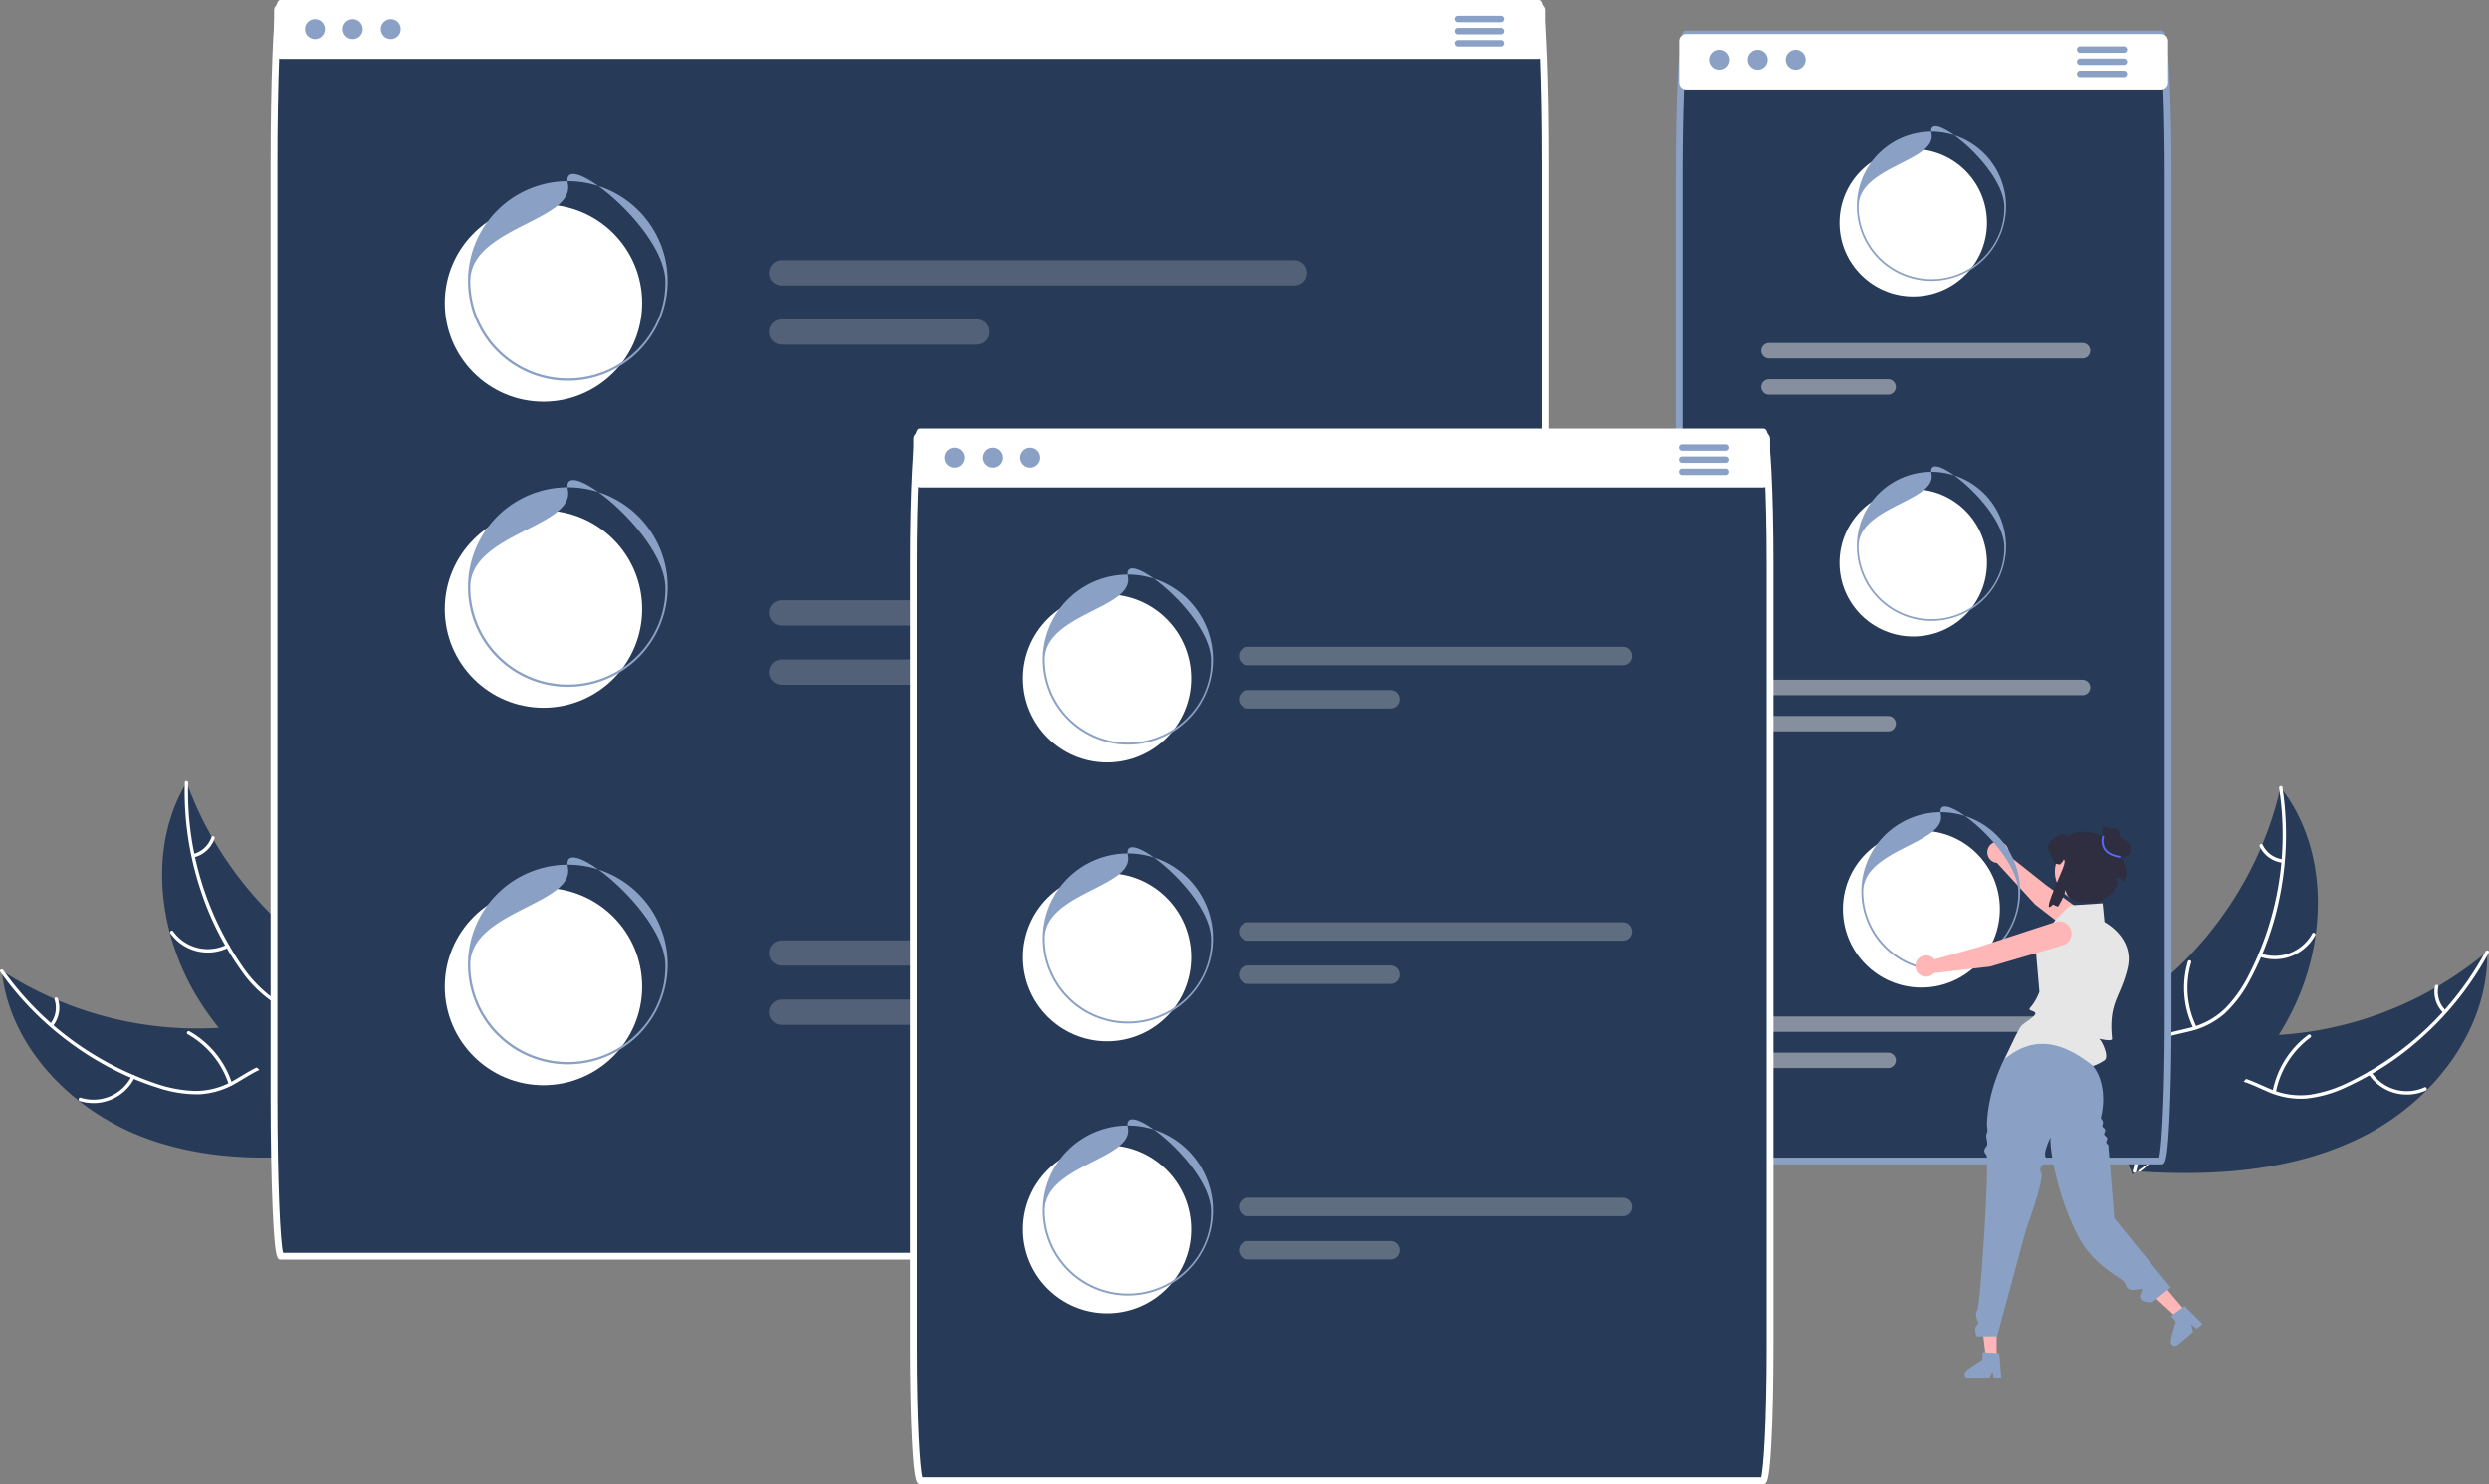 <svg xmlns="http://www.w3.org/2000/svg" width="731.662" height="436.38" viewBox="0 0 731.662 436.38">
  <rect x="0" y="0" width="731.662" height="436.38" fill="#808080" stroke="none"/>
  <g id="web-application-design" transform="translate(0 0)">
    <path id="Path_4379" data-name="Path 4379" d="M277.281,566.582c-21.535-7.834-40.229-26.574-42.6-49.367a105.583,105.583,0,0,0,70.661,16.18c9.531-1.236,20-3.6,28.159,1.481,5.075,3.163,8.226,8.78,9.671,14.583s1.38,11.861,1.306,17.841l.671,1.334C322.652,573,298.816,574.416,277.281,566.582Z" transform="translate(-234.169 -231.81)" fill="#273a57"/>
    <path id="Path_4380" data-name="Path 4380" d="M235.147,517.1a90.245,90.245,0,0,0,44.5,33.208,38.861,38.861,0,0,0,11.96,2.286,22.29,22.29,0,0,0,11.315-3.1c3.234-1.823,6.331-4.062,9.951-5.066a13.648,13.648,0,0,1,11.009,1.838c4.061,2.549,6.963,6.406,9.67,10.276,3.006,4.3,6.06,8.807,10.752,11.416.569.316.045,1.18-.523.864-8.164-4.538-11.186-14.165-18.135-20.017-3.242-2.731-7.327-4.5-11.612-3.619-3.747.771-6.943,3.078-10.2,4.951a23.784,23.784,0,0,1-10.951,3.439,35.926,35.926,0,0,1-12-1.818,87.552,87.552,0,0,1-24.508-12.173,91.845,91.845,0,0,1-22.111-22.007c-.375-.529.515-1.008.888-.482Z" transform="translate(-234.169 -231.81)" fill="#fff"/>
    <path id="Path_4381" data-name="Path 4381" d="M273.749,548.68a13.54,13.54,0,0,1-16.126,6.88c-.62-.195-.346-1.167.274-.972a12.537,12.537,0,0,0,14.988-6.43c.288-.583,1.15-.057.864.523Z" transform="translate(-234.169 -231.81)" fill="#fff"/>
    <path id="Path_4382" data-name="Path 4382" d="M301.4,550.64a26.1,26.1,0,0,0-12.048-14.715c-.567-.318-.044-1.182.523-.864A27.144,27.144,0,0,1,302.384,550.4c.2.62-.783.858-.981.241Z" transform="translate(-234.169 -231.81)" fill="#fff"/>
    <path id="Path_4383" data-name="Path 4383" d="M248.941,532.87a7.664,7.664,0,0,0,1.262-7.162c-.207-.617.776-.855.981-.241a8.588,8.588,0,0,1-1.379,7.926.522.522,0,0,1-.693.171A.507.507,0,0,1,248.941,532.87Z" transform="translate(-234.169 -231.81)" fill="#fff"/>
    <path id="Path_4384" data-name="Path 4384" d="M289.032,461.845c.14.382.28.764.428,1.148a100.929,100.929,0,0,0,6.94,14.829c.2.37.416.743.63,1.106A106.406,106.406,0,0,0,322.7,508.516a103.323,103.323,0,0,0,13.011,8.787c6.289,3.583,13.393,6.968,18,12.263a17.73,17.73,0,0,1,1.353,1.727l-8.342,36.418c-.06.073-.113.149-.173.222l-.267,1.469c-.244-.117-.495-.244-.739-.362-.142-.068-.282-.143-.424-.211-.094-.048-.188-.1-.276-.133-.031-.016-.063-.032-.086-.046-.088-.038-.165-.082-.244-.117q-2.105-1.059-4.2-2.152c-.008,0-.008,0-.015-.012a151.935,151.935,0,0,1-29.866-19.958c-.269-.237-.547-.475-.813-.728A98.606,98.606,0,0,1,298.5,534.052a87.168,87.168,0,0,1-5.177-7.141,72.486,72.486,0,0,1-9.195-20.715c-3.9-14.642-3.083-30.369,4.327-43.363C288.646,462.5,288.834,462.175,289.032,461.845Z" transform="translate(-234.169 -231.81)" fill="#273a57"/>
    <path id="Path_4385" data-name="Path 4385" d="M289.476,462.033a90.245,90.245,0,0,0,15.536,53.306,38.862,38.862,0,0,0,8.173,9.026,22.29,22.29,0,0,0,10.9,4.341c3.679.492,7.5.569,11,1.946a13.648,13.648,0,0,1,7.684,8.1c1.707,4.48,1.7,9.307,1.534,14.027-.187,5.24-.464,10.681,1.712,15.588.264.595-.674.969-.938.375-3.786-8.539-.4-18.045-2.428-26.9-.945-4.132-3.141-8.005-7.093-9.881-3.456-1.64-7.4-1.723-11.126-2.188a23.784,23.784,0,0,1-10.814-3.847,35.927,35.927,0,0,1-8.49-8.678,87.553,87.553,0,0,1-12.239-24.475,91.845,91.845,0,0,1-4.4-30.884c.019-.648,1.018-.495,1,.149Z" transform="translate(-234.169 -231.81)" fill="#fff"/>
    <path id="Path_4386" data-name="Path 4386" d="M301.285,510.487a13.54,13.54,0,0,1-17.018-4.216c-.378-.529.426-1.141.8-.611a12.537,12.537,0,0,0,15.838,3.89c.581-.292.952.647.375.938Z" transform="translate(-234.169 -231.81)" fill="#fff"/>
    <path id="Path_4387" data-name="Path 4387" d="M322.185,528.7a26.1,26.1,0,0,0-.76-19c-.262-.6.676-.97.938-.375a27.144,27.144,0,0,1,.751,19.776C322.9,529.715,321.972,529.313,322.185,528.7Z" transform="translate(-234.169 -231.81)" fill="#fff"/>
    <path id="Path_4388" data-name="Path 4388" d="M291,482.928a7.664,7.664,0,0,0,5.32-4.958c.207-.617,1.134-.215.928.4a8.588,8.588,0,0,1-5.873,5.5.522.522,0,0,1-.656-.281.508.508,0,0,1,.281-.656Z" transform="translate(-234.169 -231.81)" fill="#fff"/>
    <path id="Path_4389" data-name="Path 4389" d="M929.1,565.83c20.409-10.422,36.658-31.318,36.21-54.229a105.583,105.583,0,0,1-68.137,24.742c-9.611-.055-20.294-1.117-27.764,4.931-4.648,3.763-7.084,9.724-7.805,15.661s.088,11.94.9,17.866l-.5,1.406C884.859,577.776,908.689,576.252,929.1,565.83Z" transform="translate(-234.169 -231.81)" fill="#273a57"/>
    <path id="Path_4390" data-name="Path 4390" d="M964.83,511.545a90.245,90.245,0,0,1-40.08,38.426,38.863,38.863,0,0,1-11.588,3.739,22.289,22.289,0,0,1-11.61-1.681c-3.433-1.411-6.782-3.253-10.5-3.8a13.648,13.648,0,0,0-10.7,3.177c-3.716,3.029-6.123,7.213-8.334,11.386-2.455,4.634-4.931,9.485-9.267,12.651-.525.384.1,1.176.625.793,7.544-5.507,9.36-15.432,15.537-22.094,2.882-3.109,6.719-5.367,11.08-5.018,3.813.305,7.268,2.2,10.732,3.66a23.785,23.785,0,0,0,11.291,2.067,35.928,35.928,0,0,0,11.689-3.279,87.553,87.553,0,0,0,22.825-15.094,91.846,91.846,0,0,0,19.238-24.558c.307-.571-.635-.937-.94-.369Z" transform="translate(-234.169 -231.81)" fill="#fff"/>
    <path id="Path_4391" data-name="Path 4391" d="M930.4,547.629a13.54,13.54,0,0,0,16.85,4.845c.591-.27.2-1.2-.392-.931A12.537,12.537,0,0,1,931.2,547c-.357-.543-1.148.085-.793.625Z" transform="translate(-234.169 -231.81)" fill="#fff"/>
    <path id="Path_4392" data-name="Path 4392" d="M903.2,552.974a26.1,26.1,0,0,1,10.148-16.084c.524-.385-.1-1.178-.625-.793A27.144,27.144,0,0,0,902.2,552.855c-.121.64.883.755,1,.119Z" transform="translate(-234.169 -231.81)" fill="#fff"/>
    <path id="Path_4393" data-name="Path 4393" d="M953.079,528.89a7.664,7.664,0,0,1-2.133-6.953c.129-.638-.875-.753-1-.119a8.588,8.588,0,0,0,2.343,7.7.522.522,0,0,0,.709.084.508.508,0,0,0,.084-.709Z" transform="translate(-234.169 -231.81)" fill="#fff"/>
    <path id="Path_4394" data-name="Path 4394" d="M904.561,463.331c-.092.4-.184.792-.284,1.191a100.932,100.932,0,0,1-5.064,15.57c-.157.393-.321.788-.489,1.175a106.406,106.406,0,0,1-21.844,32.52,103.332,103.332,0,0,1-11.832,10.32c-5.8,4.329-12.435,8.561-16.351,14.382a17.718,17.718,0,0,0-1.131,1.88l12.755,35.117c.069.065.13.134.2.2l.445,1.425c.228-.147.461-.3.689-.45.133-.084.262-.177.395-.261.087-.059.175-.118.257-.166.029-.019.058-.039.079-.056.082-.048.154-.1.228-.147q1.959-1.31,3.907-2.652c.008,0,.008,0,.013-.014a151.937,151.937,0,0,0,27.186-23.478c.238-.268.484-.539.717-.823a98.611,98.611,0,0,0,9.6-12.911,87.212,87.212,0,0,0,4.26-7.723,72.486,72.486,0,0,0,6.579-21.688c2.075-15.01-.673-30.517-9.624-42.5C905.025,463.934,904.8,463.635,904.561,463.331Z" transform="translate(-234.169 -231.81)" fill="#273a57"/>
    <path id="Path_4395" data-name="Path 4395" d="M904.144,463.572a90.245,90.245,0,0,1-8.866,54.812,38.859,38.859,0,0,1-7,9.962,22.29,22.29,0,0,1-10.282,5.648c-3.591.94-7.373,1.486-10.673,3.283a13.648,13.648,0,0,0-6.63,8.979c-1.144,4.656-.546,9.445.2,14.109.83,5.178,1.773,10.543.217,15.681-.189.623.788.879.977.257,2.708-8.939-1.817-17.957-.9-27,.43-4.217,2.133-8.331,5.825-10.678,3.229-2.052,7.128-2.619,10.773-3.539a23.784,23.784,0,0,0,10.259-5.147,35.928,35.928,0,0,0,7.359-9.656,87.555,87.555,0,0,0,9.137-25.794,91.845,91.845,0,0,0,.575-31.191c-.1-.641-1.071-.366-.973.271Z" transform="translate(-234.169 -231.81)" fill="#fff"/>
    <path id="Path_4396" data-name="Path 4396" d="M898.381,513.111a13.54,13.54,0,0,0,16.371-6.276c.31-.571-.563-1.08-.873-.508a12.537,12.537,0,0,1-15.24,5.807c-.612-.219-.866.759-.257.977Z" transform="translate(-234.169 -231.81)" fill="#fff"/>
    <path id="Path_4397" data-name="Path 4397" d="M879.878,533.757A26.1,26.1,0,0,1,878.3,514.8c.186-.623-.791-.88-.977-.257a27.144,27.144,0,0,0,1.685,19.719c.289.584,1.159.072.872-.509Z" transform="translate(-234.169 -231.81)" fill="#fff"/>
    <path id="Path_4398" data-name="Path 4398" d="M905.2,484.5a7.664,7.664,0,0,1-5.889-4.267c-.281-.587-1.152-.074-.872.509a8.588,8.588,0,0,0,6.5,4.735.522.522,0,0,0,.617-.36.508.508,0,0,0-.36-.617Z" transform="translate(-234.169 -231.81)" fill="#fff"/>
    <path id="Path_4399" data-name="Path 4399" d="M871.5,246.81H727.708v9.25a2.04,2.04,0,0,0,.46,1.3c-.29,7.23-.46,16.46-.46,26.49v247.3c0,23.18.93,42.04,2.07,42.04h139.65c1.14,0,2.07-18.86,2.07-42.04V283.85c0-10.03-.17-19.26-.46-26.49a2.04,2.04,0,0,0,.46-1.3Z" transform="translate(-234.169 -231.81)" fill="#273a57"/>
    <path id="Path_4400" data-name="Path 4400" d="M869.429,574.19H729.779c-1.088,0-1.807,0-2.461-13.278-.393-7.968-.609-18.538-.609-29.762V283.85c0-9.694.164-19.116.461-26.53.186-4.452.4-8.018.633-10.6.459-5.056.9-5.91,1.976-5.91h139.65c1.079,0,1.516.854,1.976,5.91.235,2.592.448,6.158.633,10.6v0c.3,7.407.461,16.829.461,26.53v247.3c0,11.224-.216,21.794-.609,29.762C871.236,574.19,870.517,574.19,869.429,574.19Zm-139.082-2H868.86c.724-2.733,1.638-17.57,1.638-41.04V283.85c0-9.675-.163-19.068-.459-26.448h0c-.184-4.408-.4-7.941-.626-10.5a28.886,28.886,0,0,0-.562-4.09H730.356a28.894,28.894,0,0,0-.562,4.09c-.231,2.55-.442,6.084-.627,10.5-.3,7.387-.459,16.78-.459,26.448v247.3c0,23.469.915,38.307,1.639,41.04Z" transform="translate(-234.169 -231.81)" fill="#8aa1c5"/>
    <path id="Path_4401" data-name="Path 4401" d="M869.429,241.81H729.779a2.074,2.074,0,0,0-2.07,2.07v12.18a2.04,2.04,0,0,0,.461,1.3,2.08,2.08,0,0,0,1.61.77h139.65a2.08,2.08,0,0,0,1.61-.77,2.04,2.04,0,0,0,.46-1.3V243.88A2.074,2.074,0,0,0,869.429,241.81Z" transform="translate(-234.169 -231.81)" fill="#fff"/>
    <circle id="Ellipse_90" data-name="Ellipse 90" cx="2.94" cy="2.94" r="2.94" transform="translate(502.619 14.626)" fill="#8aa1c5"/>
    <circle id="Ellipse_91" data-name="Ellipse 91" cx="2.94" cy="2.94" r="2.94" transform="translate(513.777 14.626)" fill="#8aa1c5"/>
    <circle id="Ellipse_92" data-name="Ellipse 92" cx="2.94" cy="2.94" r="2.94" transform="translate(524.935 14.626)" fill="#8aa1c5"/>
    <path id="Path_4402" data-name="Path 4402" d="M858.5,245.45h-12.85a.956.956,0,0,0-.95.95.8.8,0,0,0,.1.41.943.943,0,0,0,.85.54H858.5a.948.948,0,0,0,.86-.54.913.913,0,0,0,.09-.41.95.95,0,0,0-.95-.95Z" transform="translate(-234.169 -231.81)" fill="#8aa1c5"/>
    <path id="Path_4403" data-name="Path 4403" d="M858.5,249.02h-12.85a.95.95,0,1,0,0,1.9H858.5a.95.95,0,1,0,0-1.9Z" transform="translate(-234.169 -231.81)" fill="#8aa1c5"/>
    <path id="Path_4404" data-name="Path 4404" d="M858.5,252.59h-12.85a.95.95,0,1,0,0,1.9H858.5a.95.95,0,1,0,0-1.9Z" transform="translate(-234.169 -231.81)" fill="#8aa1c5"/>
    <path id="Path_4406" data-name="Path 4406" d="M846.349,332.69H754.2a2.27,2.27,0,1,0,0,4.54h92.15a2.27,2.27,0,1,0,0-4.54Z" transform="translate(-234.169 -231.81)" fill="#e4e4e4" opacity="0.5"/>
    <path id="Path_4407" data-name="Path 4407" d="M789.2,343.33h-35a2.27,2.27,0,1,0,0,4.54h35a2.27,2.27,0,0,0,0-4.54Z" transform="translate(-234.169 -231.81)" fill="#e4e4e4" opacity="0.5"/>
    <path id="Path_4409" data-name="Path 4409" d="M846.349,431.69H754.2a2.27,2.27,0,1,0,0,4.54h92.15a2.27,2.27,0,1,0,0-4.54Z" transform="translate(-234.169 -231.81)" fill="#e4e4e4" opacity="0.5"/>
    <path id="Path_4410" data-name="Path 4410" d="M789.2,442.33h-35a2.27,2.27,0,1,0,0,4.54h35a2.27,2.27,0,0,0,0-4.54Z" transform="translate(-234.169 -231.81)" fill="#e4e4e4" opacity="0.5"/>
    <path id="Path_4412" data-name="Path 4412" d="M846.349,530.69H754.2a2.27,2.27,0,1,0,0,4.54h92.15a2.27,2.27,0,0,0,0-4.54Z" transform="translate(-234.169 -231.81)" fill="#e4e4e4" opacity="0.5"/>
    <path id="Path_4413" data-name="Path 4413" d="M789.2,541.33h-35a2.27,2.27,0,0,0,0,4.54h35a2.27,2.27,0,1,0,0-4.54Z" transform="translate(-234.169 -231.81)" fill="#e4e4e4" opacity="0.5"/>
    <path id="Path_4414" data-name="Path 4414" d="M688.5,234.88a2.074,2.074,0,0,0-2.07-2.07H316.779a2.074,2.074,0,0,0-2.07,2.07v12.18a2.017,2.017,0,0,0,.53,1.37c-.33,8.27-.53,19.17-.53,31.11V554.45c0,25.78.93,46.74,2.07,46.74h369.65c1.14,0,2.07-20.96,2.07-46.74V279.54c0-11.94-.2-22.84-.53-31.11a2.016,2.016,0,0,0,.53-1.37Z" transform="translate(-234.169 -231.81)" fill="#273a57"/>
    <path id="Path_4415" data-name="Path 4415" d="M686.429,602.19H316.779c-1.13,0-1.812,0-2.462-14.658-.392-8.855-.609-20.6-.609-33.082V279.54c0-11.507.189-22.57.531-31.15.657-16.58,1.406-16.58,2.539-16.58h369.65c1.133,0,1.882,0,2.539,16.58h0c.342,8.572.531,19.635.531,31.15V554.45c0,12.479-.216,24.227-.608,33.082C688.241,602.19,687.558,602.19,686.429,602.19Zm-369.066-2H685.845c.818-3.135,1.654-20.74,1.654-45.74V279.54c0-11.489-.188-22.524-.529-31.07h0c-.417-10.5-.9-13.7-1.135-14.66H317.373c-.233.96-.719,4.156-1.135,14.66-.341,8.555-.529,19.589-.529,31.07V554.45c0,25,.836,42.6,1.654,45.74Z" transform="translate(-234.169 -231.81)" fill="#fff"/>
    <path id="Path_4416" data-name="Path 4416" d="M686.429,232.81H316.779a2.074,2.074,0,0,0-2.07,2.07v12.18a2.017,2.017,0,0,0,.53,1.37,2.051,2.051,0,0,0,1.54.7h369.65a2.051,2.051,0,0,0,1.54-.7,2.016,2.016,0,0,0,.53-1.37V234.88a2.074,2.074,0,0,0-2.07-2.07Z" transform="translate(-234.169 -231.81)" fill="#fff"/>
    <circle id="Ellipse_90-2" data-name="Ellipse 90" cx="2.94" cy="2.94" r="2.94" transform="translate(89.619 5.626)" fill="#8aa1c5"/>
    <circle id="Ellipse_91-2" data-name="Ellipse 91" cx="2.94" cy="2.94" r="2.94" transform="translate(100.777 5.626)" fill="#8aa1c5"/>
    <circle id="Ellipse_92-2" data-name="Ellipse 92" cx="2.94" cy="2.94" r="2.94" transform="translate(111.935 5.626)" fill="#8aa1c5"/>
    <path id="Path_4417" data-name="Path 4417" d="M675.5,236.45h-12.85a.95.95,0,1,0,0,1.9H675.5a.95.95,0,1,0,0-1.9Z" transform="translate(-234.169 -231.81)" fill="#8aa1c5"/>
    <path id="Path_4418" data-name="Path 4418" d="M675.5,240.02h-12.85a.95.95,0,1,0,0,1.9H675.5a.95.95,0,1,0,0-1.9Z" transform="translate(-234.169 -231.81)" fill="#8aa1c5"/>
    <path id="Path_4419" data-name="Path 4419" d="M675.5,243.59h-12.85a.95.95,0,1,0,0,1.9H675.5a.95.95,0,1,0,0-1.9Z" transform="translate(-234.169 -231.81)" fill="#8aa1c5"/>
    <path id="Path_4421" data-name="Path 4421" d="M614.688,308.32H463.909a3.715,3.715,0,1,0,0,7.43H614.688a3.715,3.715,0,1,0,0-7.43Z" transform="translate(-234.169 -231.81)" fill="#e4e4e4" opacity="0.23"/>
    <path id="Path_4422" data-name="Path 4422" d="M521.179,325.73h-57.27a3.715,3.715,0,0,0,0,7.43h57.27a3.715,3.715,0,1,0,0-7.43Z" transform="translate(-234.169 -231.81)" fill="#e4e4e4" opacity="0.23"/>
    <path id="Path_4424" data-name="Path 4424" d="M614.688,408.32H463.909a3.715,3.715,0,0,0,0,7.43H614.688a3.715,3.715,0,1,0,0-7.43Z" transform="translate(-234.169 -231.81)" fill="#e4e4e4" opacity="0.23"/>
    <path id="Path_4425" data-name="Path 4425" d="M521.179,425.73h-57.27a3.715,3.715,0,1,0,0,7.43h57.27a3.715,3.715,0,1,0,0-7.43Z" transform="translate(-234.169 -231.81)" fill="#e4e4e4" opacity="0.23"/>
    <path id="Path_4427" data-name="Path 4427" d="M614.688,508.32H463.909a3.715,3.715,0,1,0,0,7.43H614.688a3.715,3.715,0,1,0,0-7.43Z" transform="translate(-234.169 -231.81)" fill="#e4e4e4" opacity="0.23"/>
    <path id="Path_4428" data-name="Path 4428" d="M521.179,525.73h-57.27a3.715,3.715,0,1,0,0,7.43h57.27a3.715,3.715,0,0,0,0-7.43Z" transform="translate(-234.169 -231.81)" fill="#e4e4e4" opacity="0.23"/>
    <path id="Path_4429" data-name="Path 4429" d="M752.431,667.19H504.783c-1.142,0-2.071-17.549-2.071-39.123V397.933c0-21.574.929-39.123,2.071-39.123H752.431c1.142,0,2.07,17.549,2.07,39.123V628.067C754.5,649.641,753.573,667.19,752.431,667.19Z" transform="translate(-234.169 -231.81)" fill="#273a57"/>
    <path id="Path_4430" data-name="Path 4430" d="M752.432,668.19H504.783c-1.048,0-1.8,0-2.462-12.419-.393-7.415-.609-17.254-.609-27.705V397.933c0-10.451.216-20.29.609-27.7.657-12.419,1.414-12.419,2.462-12.419H752.432c1.048,0,1.8,0,2.462,12.419.393,7.415.609,17.254.609,27.7V628.066c0,10.451-.216,20.29-.609,27.705C754.236,668.19,753.479,668.19,752.432,668.19Zm-247.1-2H751.879c.718-2.591,1.624-16.394,1.624-38.123V397.933c0-21.729-.906-35.533-1.624-38.124H505.337c-.718,2.591-1.624,16.394-1.624,38.124V628.066c0,21.73.9,35.533,1.623,38.124Z" transform="translate(-234.169 -231.81)" fill="#fff"/>
    <path id="Path_4431" data-name="Path 4431" d="M752.431,375.13H504.783a2.073,2.073,0,0,1-2.071-2.07V360.88a2.073,2.073,0,0,1,2.071-2.07H752.431a2.073,2.073,0,0,1,2.071,2.071v12.179a2.073,2.073,0,0,1-2.07,2.071Z" transform="translate(-234.169 -231.81)" fill="#fff"/>
    <circle id="Ellipse_90-3" data-name="Ellipse 90" cx="2.94" cy="2.94" r="2.94" transform="translate(277.619 131.625)" fill="#8aa1c5"/>
    <circle id="Ellipse_91-3" data-name="Ellipse 91" cx="2.94" cy="2.94" r="2.94" transform="translate(288.777 131.625)" fill="#8aa1c5"/>
    <circle id="Ellipse_92-3" data-name="Ellipse 92" cx="2.94" cy="2.94" r="2.94" transform="translate(299.935 131.625)" fill="#8aa1c5"/>
    <path id="Path_4432" data-name="Path 4432" d="M741.5,364.352H728.65a.952.952,0,1,1,0-1.9H741.5a.952.952,0,1,1,0,1.9Z" transform="translate(-234.169 -231.81)" fill="#8aa1c5"/>
    <path id="Path_4433" data-name="Path 4433" d="M741.5,367.921H728.65a.952.952,0,1,1,0-1.9H741.5a.952.952,0,1,1,0,1.9Z" transform="translate(-234.169 -231.81)" fill="#8aa1c5"/>
    <path id="Path_4434" data-name="Path 4434" d="M741.5,371.49H728.65a.952.952,0,1,1,0-1.9H741.5a.952.952,0,1,1,0,1.9Z" transform="translate(-234.169 -231.81)" fill="#8aa1c5"/>
    <path id="Path_4436" data-name="Path 4436" d="M711.187,427.426H601.077a2.712,2.712,0,0,1,0-5.425h110.11a2.712,2.712,0,1,1,0,5.425Z" transform="translate(-234.169 -231.81)" fill="#e4e4e4" opacity="0.3"/>
    <path id="Path_4437" data-name="Path 4437" d="M642.9,440.14H601.077a2.712,2.712,0,1,1,0-5.425H642.9a2.712,2.712,0,1,1,0,5.425Z" transform="translate(-234.169 -231.81)" fill="#e4e4e4" opacity="0.3"/>
    <path id="Path_4439" data-name="Path 4439" d="M711.187,508.426H601.077a2.712,2.712,0,0,1,0-5.425h110.11a2.712,2.712,0,1,1,0,5.425Z" transform="translate(-234.169 -231.81)" fill="#e4e4e4" opacity="0.3"/>
    <path id="Path_4440" data-name="Path 4440" d="M642.9,521.14H601.077a2.712,2.712,0,0,1,0-5.425H642.9a2.712,2.712,0,0,1,0,5.425Z" transform="translate(-234.169 -231.81)" fill="#e4e4e4" opacity="0.3"/>
    <path id="Path_4442" data-name="Path 4442" d="M711.187,589.426H601.077a2.712,2.712,0,0,1,0-5.425h110.11a2.712,2.712,0,1,1,0,5.425Z" transform="translate(-234.169 -231.81)" fill="#e4e4e4" opacity="0.3"/>
    <path id="Path_4443" data-name="Path 4443" d="M642.9,602.14H601.077a2.712,2.712,0,0,1,0-5.425H642.9a2.712,2.712,0,0,1,0,5.425Z" transform="translate(-234.169 -231.81)" fill="#e4e4e4" opacity="0.3"/>
    <circle id="Ellipse_460" data-name="Ellipse 460" cx="29.007" cy="29.007" r="29.007" transform="translate(130.747 60.092)" fill="#fff"/>
    <path id="Path_4471" data-name="Path 4471" d="M554.175,224.629a29.348,29.348,0,1,1,29.348-29.348,29.348,29.348,0,0,1-29.348,29.348Zm0-58.014c2.223,11-28.666,12.859-28.666,28.666a28.7,28.7,0,0,0,28.666,28.666c15.806,0,28.994-12.863,28.666-28.666-.329-15.831-30.888-39.664-28.666-28.666Z" transform="translate(-387.255 -112.666)" fill="#8aa1c5"/>
    <circle id="Ellipse_461" data-name="Ellipse 461" cx="29.007" cy="29.007" r="29.007" transform="translate(130.747 150.092)" fill="#fff"/>
    <path id="Path_4472" data-name="Path 4472" d="M554.175,224.629a29.348,29.348,0,1,1,29.348-29.348,29.348,29.348,0,0,1-29.348,29.348Zm0-58.014c2.223,11-28.666,12.859-28.666,28.666a28.7,28.7,0,0,0,28.666,28.666c15.806,0,28.994-12.863,28.666-28.666-.329-15.831-30.888-39.664-28.666-28.666Z" transform="translate(-387.255 -22.666)" fill="#8aa1c5"/>
    <circle id="Ellipse_462" data-name="Ellipse 462" cx="29.007" cy="29.007" r="29.007" transform="translate(130.747 261.092)" fill="#fff"/>
    <path id="Path_4473" data-name="Path 4473" d="M554.175,224.629a29.348,29.348,0,1,1,29.348-29.348,29.348,29.348,0,0,1-29.348,29.348Zm0-58.014c2.223,11-28.666,12.859-28.666,28.666a28.7,28.7,0,0,0,28.666,28.666c15.806,0,28.994-12.863,28.666-28.666-.329-15.831-30.888-39.664-28.666-28.666Z" transform="translate(-387.255 88.334)" fill="#8aa1c5"/>
    <g id="undraw_design_data_re_0s26" transform="translate(424 205)">
      <ellipse id="Ellipse_458" data-name="Ellipse 458" cx="23.065" cy="23.065" rx="23.065" ry="23.065" transform="translate(117.747 39.259)" fill="#fff"/>
      <path id="Path_4361" data-name="Path 4361" d="M675.289,220.387l17.621,13.636a3.6,3.6,0,0,0,5.008-.613h0a3.6,3.6,0,0,0-.731-5.168l-18.738-13.6-11.037-8.746a3.138,3.138,0,1,0-3.316,2.287Z" transform="translate(-501.057 -159.431)" fill="#ffb6b6"/>
      <path id="Path_4362" data-name="Path 4362" d="M548.163,212.17A23.336,23.336,0,1,1,571.5,188.834a23.336,23.336,0,0,1-23.336,23.336Zm0-46.129c1.767,8.746-22.793,10.225-22.793,22.793a22.819,22.819,0,0,0,22.793,22.793c12.568,0,23.054-10.228,22.793-22.793C570.695,176.246,546.4,157.3,548.163,166.041Z" transform="translate(-401.653 -131.666)" fill="#8aa1c5"/>
      <ellipse id="Ellipse_459" data-name="Ellipse 459" cx="8.794" cy="8.794" rx="8.794" ry="8.794" transform="translate(180.04 42.526)" fill="#ffb6b6"/>
      <path id="Path_4363" data-name="Path 4363" d="M353.335,614.618h-3.115L348.739,602.6h4.6Z" transform="translate(-190.408 -420.182)" fill="#ffb6b6"/>
      <path id="Path_4364" data-name="Path 4364" d="M636.661,761.582a1.325,1.325,0,0,0,1.316,1.319h5.863l.182-.377.829-1.711.321,1.711.071.377h2.211l-.032-.379-.59-7.071-.771-.047-3.333-.2-.819-.05v2.111C641.289,757.928,636.413,760.426,636.661,761.582Z" transform="translate(-483.134 -562.55)" fill="#8aa1c5"/>
      <path id="Path_4365" data-name="Path 4365" d="M540.433,571.674l-2.377,2.012-8.893-8.211,3.508-2.97Z" transform="translate(-321.875 -390.963)" fill="#ffb6b6"/>
      <path id="Path_4366" data-name="Path 4366" d="M860.206,716.415a1.325,1.325,0,0,0,1.857.156l4.475-3.788-.1-.4-.473-1.842,1.351,1.1.3.241,1.688-1.429-.269-.269-5.019-5.016-.619.462-2.671,2-.657.491,1.364,1.611C861.378,710.636,859.271,715.693,860.206,716.415Z" transform="translate(-645.853 -526.124)" fill="#8aa1c5"/>
      <path id="Path_4370" data-name="Path 4370" d="M683.783,406.96l-21.25-5.5S652.1,414.64,651.562,430.378c-.028.806.4,1.816-.073,2.807s.628,2.866-.057,3.692-1,1.536-.027,2.538-1.692,44.069-2.69,45.689c-1.224,1.985,1.064,3.53-.08,4.385s-.059,3.3-.059,3.3h5.97l8.533-31.528s5.378-14.635,4.462-16.486a1.771,1.771,0,0,1,.7-2.583,1.387,1.387,0,0,0,.569-2.1c-.827-1.508,1.747-6.455,1.747-6.455-1.16-.151.556,15.2,7.472,29.029,5.06,10.115,13.761,12.841,14.235,14.658,1.05,4.024,6.159-.382,4.613,2.714s3.256,2.713,3.256,2.713l5.427-4.342-16.552-20.351-1.783-21.641s-.949-.3-.4-1.4-1.29-.979-.641-2.264-1.082-1.221-.623-2.2-.54-1.908-.54-1.908,2.611-8.873-2.2-15.3Z" transform="translate(-491.484 -304.83)" fill="#8aa1c5"/>
      <path id="Path_4371" data-name="Path 4371" d="M680.34,314.465s3.8-8.683,4.884-9.769,4.745-3.047,3.931-3.861-2.432-.329-1.08-1.793a15.776,15.776,0,0,0,2.391-4.307l-1.171-13.646,6.241-7.869,3.931-3.861,9.59-.622.537,5.507s8.858,4.579,6.828,13.414-5.69,9.983-4.6,20.837c.121,1.209-4.7-.306-3.667.209.543.271,3.032,5.148,1.4,6.233a15.355,15.355,0,0,1-3.256,1.628C697.962,309.982,689.433,306.972,680.34,314.465Z" transform="translate(-514.967 -208.121)" fill="#e6e6e6"/>
      <path id="Path_4372" data-name="Path 4372" d="M605.233,301.587l21.381-6.268a3.6,3.6,0,0,0,2.442-4.415h0a3.6,3.6,0,0,0-4.613-2.44l-22.01,7.192-13.558,3.806a3.138,3.138,0,1,0-.094,4.027Z" transform="translate(-444.247 -222.357)" fill="#ffb6b6"/>
      <path id="Path_4373" data-name="Path 4373" d="M747.641,197.31c1.223-4.461-12.111-8.286-14.7-4.694a2.827,2.827,0,0,0-2.3-.664,4.766,4.766,0,0,0-1.626.927,6.422,6.422,0,0,0-1.827,1.839,2.186,2.186,0,0,0,.081,2.45c.454.523,1.253,3.3,1.936,3.442.476.1.877.175,1.222.232.307-.448,1.09-1.011,1.034-1.553.464.307.294.847.2,1.4-.311,1.839-7.325,16.071-3.308,11.877a8.419,8.419,0,0,0,1.457.655,18.32,18.32,0,0,0,2.272-4.951l0,.033a3.9,3.9,0,0,0,2.818,3.266c6.03,1.747,10.908-.816,12.586-5.439-.614-1.247-.882-1.112-.827-1.149a1.444,1.444,0,0,1,2.15.685c.1.255.185.472.262.636C749.945,203.176,750.984,203.627,747.641,197.31Z" transform="translate(-548.857 -151.619)" fill="#2f2e41"/>
      <path id="Path_4374" data-name="Path 4374" d="M786.341,190.127l-.616-3.149a1.256,1.256,0,0,1,.018-.794.852.852,0,0,1,.891-.39c.343.05.6.363.941.423,1.187.21,2.755-.962,3.18,2,.177,1.236,2.15,1.367,2.809,2.428a2.846,2.846,0,0,1-.159,3.459,2.712,2.712,0,0,1-2.8.419,6.1,6.1,0,0,1-2.335-1.821,21.026,21.026,0,0,0-2-2.221" transform="translate(-591.716 -147.672)" fill="#2f2e41"/>
      <path id="Path_4375" data-name="Path 4375" d="M790.521,201.983c-2.406-.336-4.046-1.211-4.875-2.6a4.881,4.881,0,0,1-.327-3.906l.509.189a4.4,4.4,0,0,0,.287,3.444c.741,1.239,2.249,2.025,4.481,2.337Z" transform="translate(-591.266 -154.738)" fill="#536dfe"/>
    </g>
    <ellipse id="Ellipse_463" data-name="Ellipse 463" cx="24.712" cy="24.711" rx="24.712" ry="24.711" transform="translate(300.747 174.767)" fill="#fff"/>
    <path id="Path_4474" data-name="Path 4474" d="M549.829,215.623a25,25,0,1,1,25-25,25,25,0,0,1-25,25Zm0-49.423c1.894,9.37-24.421,10.955-24.421,24.421a24.448,24.448,0,0,0,24.421,24.421c13.466,0,24.7-10.958,24.421-24.421-.28-13.486-26.314-33.791-24.421-24.421Z" transform="translate(-218.266 3.334)" fill="#8aa1c5"/>
    <ellipse id="Ellipse_464" data-name="Ellipse 464" cx="24.712" cy="24.711" rx="24.712" ry="24.711" transform="translate(300.747 256.767)" fill="#fff"/>
    <path id="Path_4475" data-name="Path 4475" d="M549.829,215.623a25,25,0,1,1,25-25,25,25,0,0,1-25,25Zm0-49.423c1.894,9.37-24.421,10.955-24.421,24.421a24.448,24.448,0,0,0,24.421,24.421c13.466,0,24.7-10.958,24.421-24.421-.28-13.486-26.314-33.791-24.421-24.421Z" transform="translate(-218.266 85.334)" fill="#8aa1c5"/>
    <ellipse id="Ellipse_465" data-name="Ellipse 465" cx="24.712" cy="24.711" rx="24.712" ry="24.711" transform="translate(300.747 336.767)" fill="#fff"/>
    <path id="Path_4476" data-name="Path 4476" d="M549.829,215.623a25,25,0,1,1,25-25,25,25,0,0,1-25,25Zm0-49.423c1.894,9.37-24.421,10.955-24.421,24.421a24.448,24.448,0,0,0,24.421,24.421c13.466,0,24.7-10.958,24.421-24.421-.28-13.486-26.314-33.791-24.421-24.421Z" transform="translate(-218.266 165.334)" fill="#8aa1c5"/>
    <ellipse id="Ellipse_466" data-name="Ellipse 466" cx="21.667" cy="21.667" rx="21.667" ry="21.667" transform="translate(540.747 43.828)" fill="#fff"/>
    <path id="Path_4477" data-name="Path 4477" d="M546.749,209.24a21.922,21.922,0,1,1,21.922-21.922,21.922,21.922,0,0,1-21.922,21.922Zm0-43.334c1.66,8.216-21.413,9.605-21.413,21.412a21.437,21.437,0,0,0,21.413,21.412c11.807,0,21.658-9.608,21.412-21.412-.245-11.825-23.073-29.628-21.412-21.412Z" transform="translate(21.019 -126.666)" fill="#8aa1c5"/>
    <ellipse id="Ellipse_467" data-name="Ellipse 467" cx="21.667" cy="21.667" rx="21.667" ry="21.667" transform="translate(540.747 143.828)" fill="#fff"/>
    <path id="Path_4478" data-name="Path 4478" d="M546.749,209.24a21.922,21.922,0,1,1,21.922-21.922,21.922,21.922,0,0,1-21.922,21.922Zm0-43.334c1.66,8.216-21.413,9.605-21.413,21.412a21.437,21.437,0,0,0,21.413,21.412c11.807,0,21.658-9.608,21.412-21.412-.245-11.825-23.073-29.628-21.412-21.412Z" transform="translate(21.019 -26.666)" fill="#8aa1c5"/>
  </g>
</svg>

